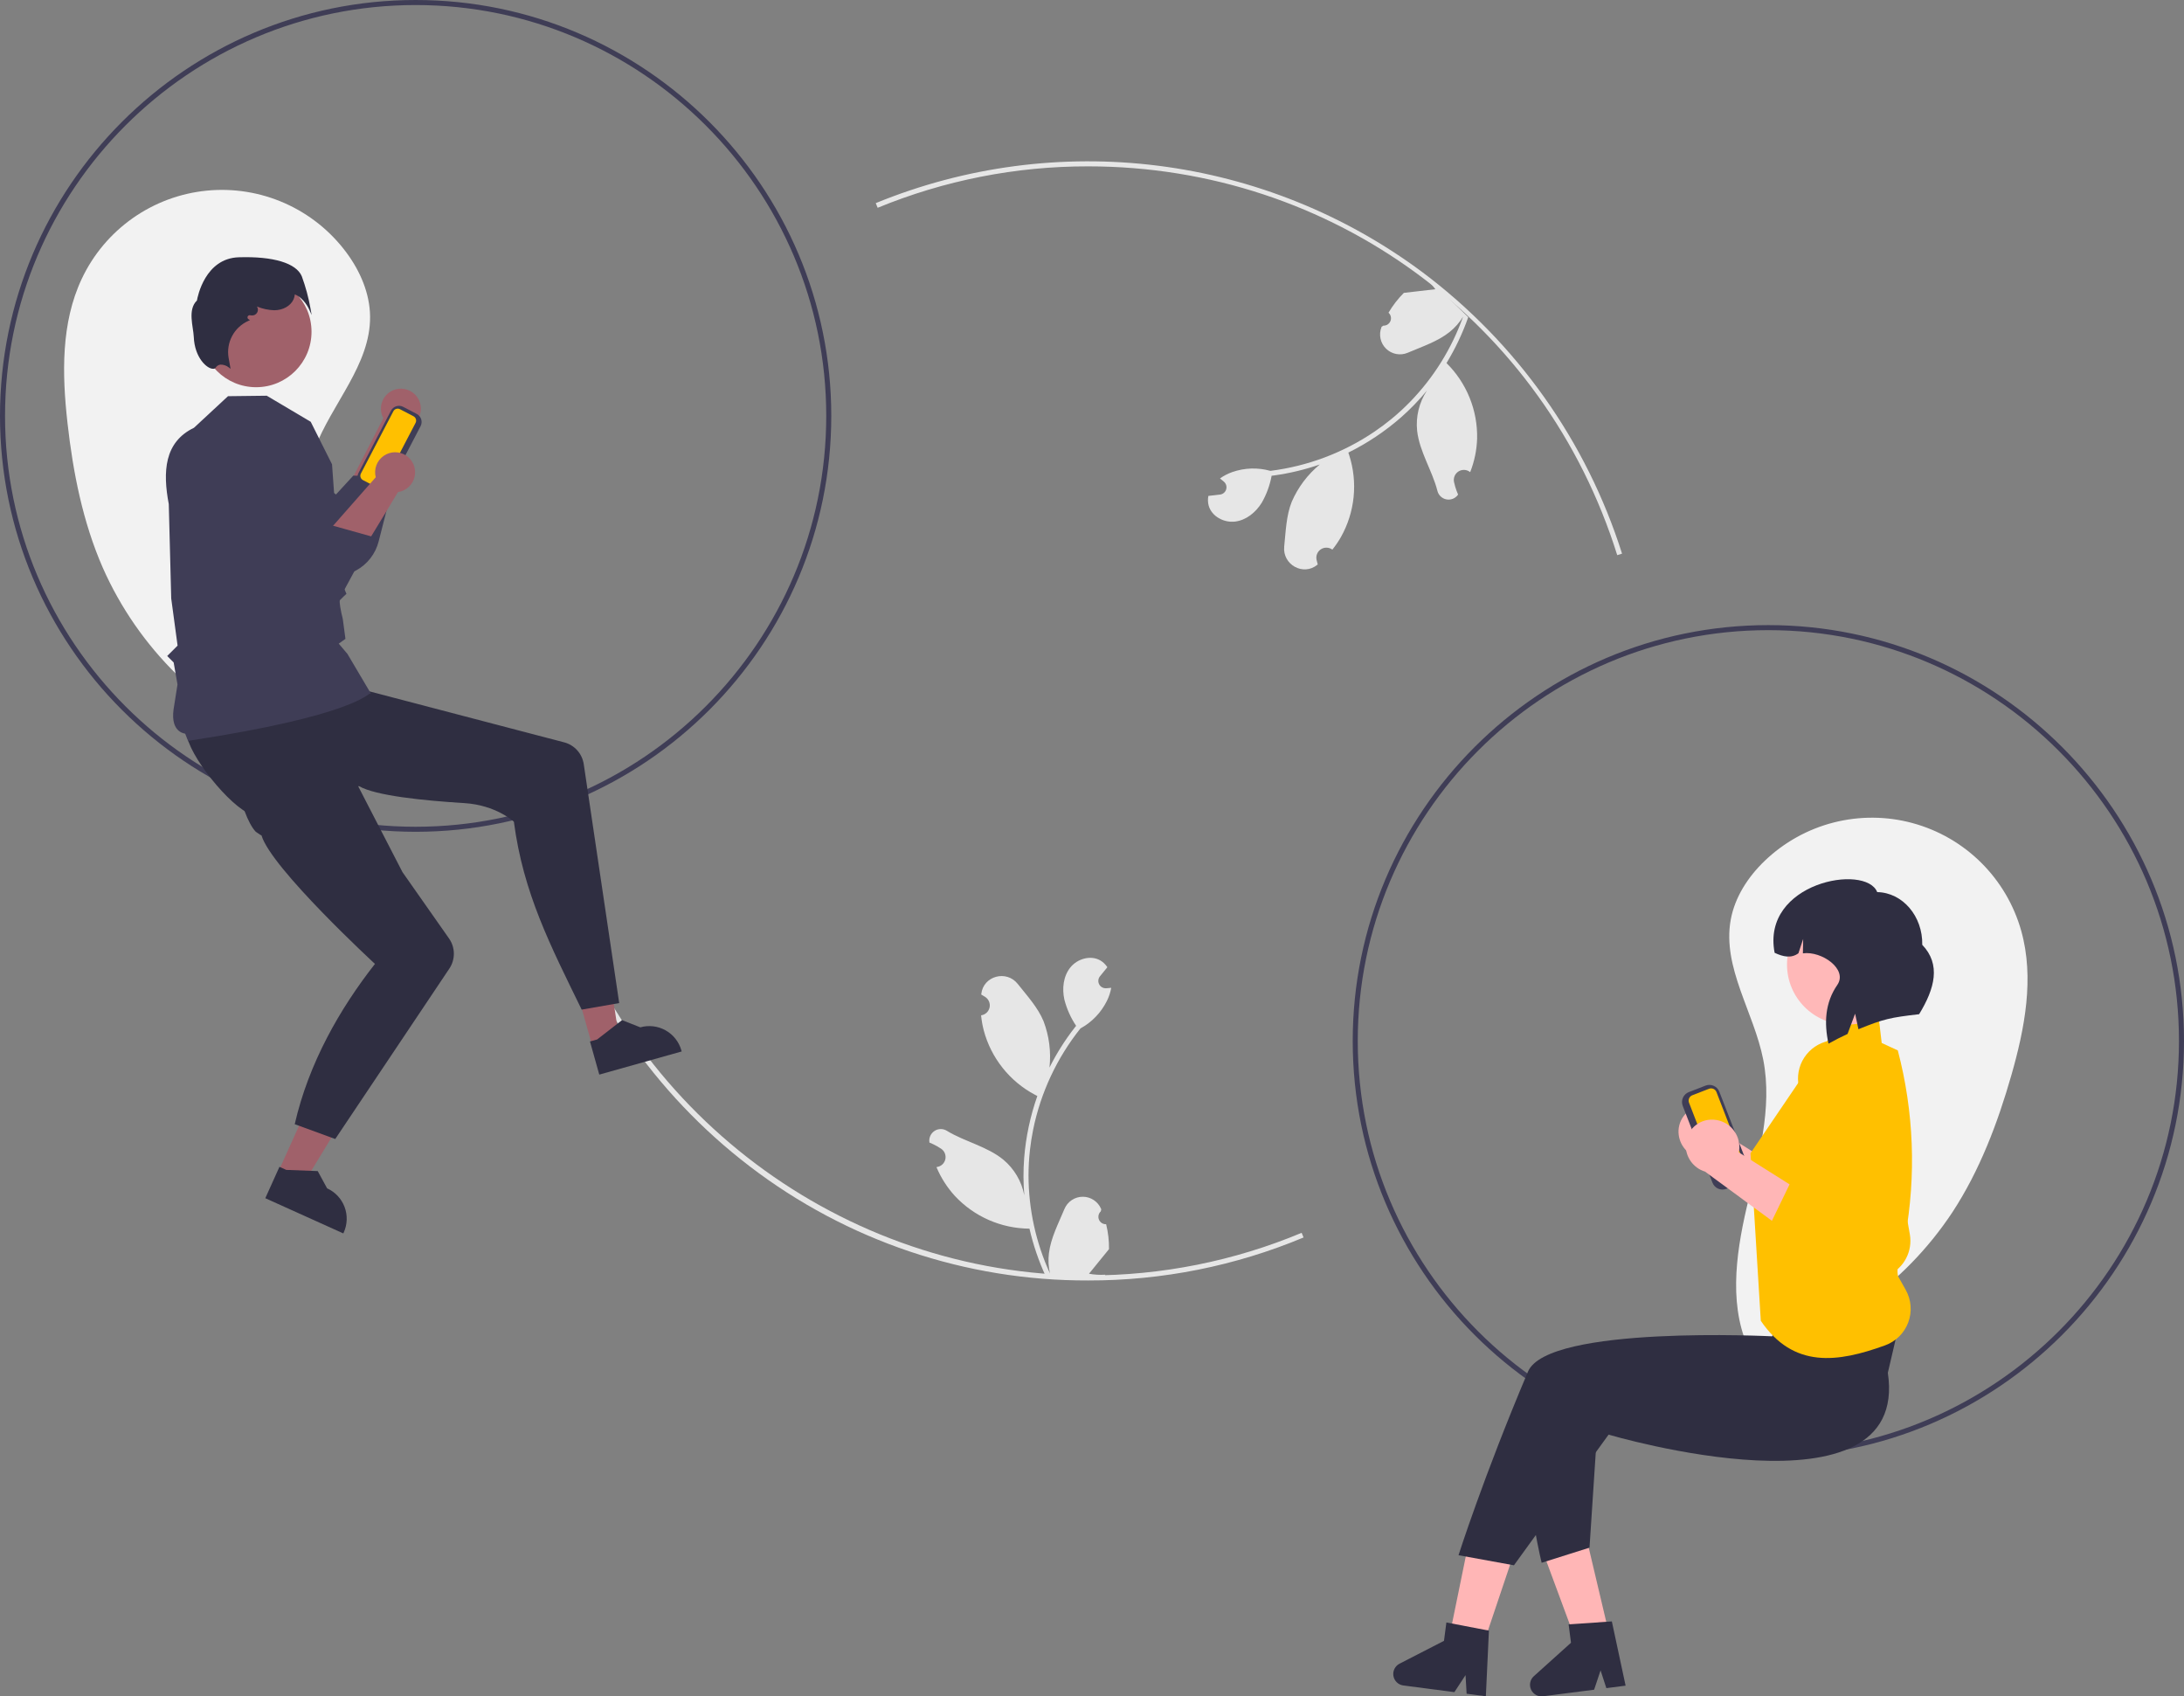 <svg width="922" height="716" viewBox="0 0 922 716" fill="none" xmlns="http://www.w3.org/2000/svg">
<rect x="0" y="0" width="922" height="716" fill="#808080" stroke="none"/>
<g clip-path="url(#clip0_34_265)">
<path d="M120.284 315.072C85.964 300.65 58.451 273.65 43.379 239.598C34.946 220.308 30.829 199.39 28.485 178.468C26.185 157.941 25.715 136.288 34.546 117.617C39.381 107.394 46.78 98.599 56.023 92.088C65.266 85.577 76.038 81.572 87.288 80.465C98.538 79.357 109.884 81.184 120.218 85.767C130.553 90.351 139.524 97.534 146.258 106.618C152.054 114.437 156.129 123.819 156.233 133.552C156.452 153.969 140.042 170.354 132.843 189.46C125.403 209.204 128.084 231.08 129.349 252.142C130.614 273.204 129.812 296.037 117.038 312.827" fill="#F2F2F2"/>
<path d="M735.819 573.24C772.064 564.746 803.692 542.715 824.23 511.655C835.761 494.043 843.308 474.104 849.107 453.866C854.797 434.01 858.87 412.739 853.276 392.856C850.213 381.97 844.383 372.063 836.355 364.101C828.327 356.139 818.374 350.393 807.466 347.424C796.558 344.455 785.067 344.363 774.113 347.158C763.159 349.953 753.116 355.539 744.962 363.372C737.943 370.114 732.361 378.684 730.636 388.264C727.017 408.359 740.465 427.252 744.378 447.292C748.422 468 742.131 489.122 737.373 509.678C732.614 530.234 729.598 552.882 739.394 571.567" fill="#F2F2F2"/>
<path d="M459.405 540.454C407.743 540.618 357.479 523.669 316.457 492.253C276.291 461.552 246.947 418.849 232.682 370.336L234.725 369.742C263.574 469.002 355.966 538.326 459.405 538.326C490.333 538.384 520.962 532.27 549.5 520.342L550.319 522.305C521.522 534.343 490.614 540.512 459.405 540.454Z" fill="#E6E6E6"/>
<path d="M682.733 234.317C652.045 136.163 562.297 70.216 459.405 70.216C428.915 70.161 398.713 76.102 370.514 87.702L369.705 85.734C407.426 70.279 448.501 64.843 488.942 69.953C529.383 75.064 567.817 90.547 600.512 114.901C640.303 144.724 669.764 186.259 684.763 233.682L682.733 234.317Z" fill="#E6E6E6"/>
<path d="M746.533 614.926C649.78 614.926 571.066 536.179 571.066 439.385C571.066 342.591 649.78 263.844 746.533 263.844C843.286 263.844 922 342.591 922 439.385C922 536.179 843.286 614.926 746.533 614.926ZM746.533 265.971C650.953 265.971 573.193 343.764 573.193 439.385C573.193 535.006 650.953 612.798 746.533 612.798C842.113 612.798 919.873 535.006 919.873 439.385C919.873 343.764 842.113 265.971 746.533 265.971Z" fill="#3F3D56"/>
<path d="M175.467 351.082C78.714 351.082 0 272.335 0 175.541C0 78.747 78.714 0 175.467 0C272.22 0 350.934 78.747 350.934 175.541C350.934 272.335 272.22 351.082 175.467 351.082ZM175.467 2.128C79.887 2.128 2.127 79.921 2.127 175.541C2.127 271.161 79.887 348.954 175.467 348.954C271.047 348.954 348.807 271.161 348.807 175.541C348.807 79.921 271.047 2.128 175.467 2.128Z" fill="#3F3D56"/>
<path d="M161.824 176.528L146.329 206.634L161.629 215.409C161.629 215.409 172.124 181.591 172.433 180.308C174.016 179.661 175.365 178.548 176.302 177.118C177.239 175.687 177.719 174.005 177.68 172.295C177.641 170.585 177.084 168.928 176.082 167.541C175.081 166.155 173.682 165.106 172.072 164.532C170.461 163.958 168.714 163.887 167.063 164.328C165.411 164.769 163.932 165.701 162.821 167.002C161.71 168.302 161.02 169.909 160.842 171.61C160.664 173.311 161.007 175.026 161.824 176.528V176.528Z" fill="#A0616A"/>
<path d="M82.305 180.623C89.217 206.242 114.061 222.513 134.691 242.021C137.231 242.913 139.929 243.264 142.613 243.053C145.297 242.842 147.908 242.074 150.278 240.796C152.648 239.518 154.725 237.76 156.377 235.633C158.029 233.507 159.22 231.058 159.872 228.445L166.825 201.223L149.153 200.75L141.839 208.702L118.174 191.832L82.305 180.623Z" fill="#3F3D56"/>
<path d="M720.447 466.661C723.447 466.857 726.253 468.217 728.267 470.451C730.28 472.685 731.343 475.618 731.229 478.624C731.196 479.234 731.112 479.841 730.979 480.438L765.053 501.914L746.215 510.249L716.746 488.577C714.315 487.834 712.198 486.307 710.725 484.233C709.253 482.16 708.508 479.657 708.607 477.115C708.677 475.67 709.031 474.252 709.649 472.943C710.267 471.635 711.136 470.46 712.208 469.488C713.279 468.515 714.531 467.763 715.893 467.275C717.255 466.787 718.7 466.571 720.145 466.642C720.246 466.647 720.346 466.653 720.447 466.661Z" fill="#FFB6B6"/>
<path d="M753.305 492.153L744.86 509.584L778.25 531.08C780.626 532.623 783.357 533.532 786.183 533.721C789.009 533.911 791.836 533.374 794.397 532.162C797.51 530.672 800.054 528.209 801.646 525.146C803.238 522.083 803.791 518.586 803.223 515.18L792.389 453.3C791.662 448.97 789.303 445.083 785.799 442.439C782.295 439.795 777.911 438.595 773.549 439.085C769.258 439.555 765.33 441.71 762.628 445.077C759.926 448.444 758.671 452.747 759.14 457.04C759.159 457.207 759.18 457.375 759.203 457.542C759.285 458.137 759.399 458.727 759.544 459.309L771.372 503.317L753.305 492.153Z" fill="#FFC000"/>
<path d="M722.958 499.22L710.384 466.762C709.955 465.651 709.984 464.415 710.465 463.325C710.945 462.236 711.839 461.381 712.948 460.95L720.019 458.208C721.13 457.779 722.365 457.808 723.454 458.289C724.543 458.77 725.397 459.663 725.829 460.773L738.403 493.232C738.832 494.343 738.803 495.579 738.322 496.668C737.841 497.758 736.948 498.612 735.838 499.044L728.767 501.785C727.657 502.214 726.422 502.185 725.332 501.704C724.243 501.223 723.389 500.33 722.958 499.22Z" fill="#3F3D56"/>
<path d="M714.417 462.284C713.819 462.517 713.338 462.977 713.079 463.565C712.82 464.152 712.804 464.818 713.035 465.416L725.609 497.875C725.842 498.473 726.302 498.954 726.889 499.213C727.476 499.473 728.141 499.488 728.74 499.257L735.811 496.515C736.409 496.283 736.89 495.822 737.149 495.235C737.408 494.648 737.424 493.982 737.193 493.383L724.619 460.925C724.386 460.327 723.926 459.846 723.339 459.586C722.752 459.327 722.086 459.312 721.488 459.543L714.417 462.284Z" fill="#FFC000"/>
<path d="M750.932 566.948H798.684V519.176H750.932V566.948Z" fill="#FFB8B8"/>
<path d="M637.689 659.868L619.452 653.729L609.296 703.391L621.653 707.55L637.689 659.868Z" fill="#FFB6B6"/>
<path d="M670.031 650.419L651.306 654.849L668.916 702.379L681.604 699.377L670.031 650.419Z" fill="#FFB6B6"/>
<path d="M796.971 579.428C806.542 643.261 679.088 605.522 679.088 605.522L639.126 660.673L615.73 656.417C615.73 656.417 626.257 623.309 645.058 578.925C653.407 559.214 748.211 564.03 748.211 564.03L750.179 548.575L804.415 547.511L796.971 579.428Z" fill="#2F2E41"/>
<path d="M675.065 591.827L640.353 592.626C645.917 640.508 650.824 659.609 650.824 659.609L671.029 653.226L675.065 591.827Z" fill="#2F2E41"/>
<path d="M769.691 441.546L779.303 429.186L793.013 428.592L794.382 440.216L801.175 443.35C807.959 469.132 809.006 496.088 804.244 522.319C803.334 523.177 802.669 524.262 802.317 525.462C801.966 526.663 801.941 527.936 802.245 529.149L802.686 530.906L802.645 530.97C801.199 533.252 800.709 536.011 801.279 538.652L804.524 544.419C805.688 546.493 806.387 548.796 806.571 551.167C806.756 553.539 806.422 555.922 805.592 558.151C804.763 560.381 803.458 562.403 801.769 564.076C800.079 565.75 798.046 567.036 795.809 567.844C775.867 575.075 757.173 577.769 743.343 557.476L738.994 486.759L769.691 441.546Z" fill="#FFC000"/>
<path d="M779.76 432.469C793.761 432.469 805.11 421.114 805.11 407.108C805.11 393.102 793.761 381.747 779.76 381.747C765.76 381.747 754.41 393.102 754.41 407.108C754.41 421.114 765.76 432.469 779.76 432.469Z" fill="#FFB8B8"/>
<path d="M792.486 376.536C803.22 376.742 811.733 386.703 811.501 398.783C819.444 407.075 816.817 417.221 810.18 428.07C798.04 429.48 795.205 430.067 784.558 434.411L783.155 427.853L779.976 436.394C777.27 437.641 774.585 439.011 771.92 440.503C770.005 431.715 770.479 423.172 775.627 415.732C780.2 409.122 769.071 401.274 761.112 402.383L761.229 396.312L759.23 402.347C756.128 404.628 752.696 403.802 749.177 402.154V402.154C743.47 372.483 787.652 364.369 792.486 376.536Z" fill="#2F2E41"/>
<path d="M627.271 715.95L619.146 714.888L618.697 707.024L613.981 714.213L592.431 711.397C591.398 711.262 590.435 710.8 589.683 710.079C588.931 709.358 588.429 708.415 588.25 707.388C588.072 706.362 588.226 705.305 588.69 704.372C589.155 703.439 589.905 702.679 590.832 702.203L609.593 692.562L610.607 684.803L628.566 688.249L627.271 715.95Z" fill="#2F2E41"/>
<path d="M686.266 711.473L678.139 712.519L675.701 705.03L672.973 713.184L651.418 715.959C650.385 716.092 649.336 715.892 648.425 715.386C647.514 714.881 646.788 714.097 646.354 713.15C645.919 712.203 645.799 711.141 646.01 710.121C646.221 709.1 646.753 708.174 647.528 707.477L663.211 693.368L662.213 685.608L680.458 684.358L686.266 711.473Z" fill="#2F2E41"/>
<path d="M723.504 472.594C726.504 472.79 729.31 474.15 731.324 476.384C733.337 478.619 734.4 481.551 734.285 484.557C734.253 485.168 734.169 485.775 734.036 486.371L768.11 507.847L749.272 516.182L719.803 494.511C717.372 493.768 715.255 492.24 713.782 490.166C712.31 488.093 711.565 485.59 711.664 483.049C711.734 481.603 712.088 480.185 712.706 478.877C713.324 477.568 714.193 476.394 715.265 475.421C716.336 474.449 717.588 473.697 718.95 473.208C720.312 472.72 721.757 472.505 723.202 472.575C723.303 472.58 723.403 472.586 723.504 472.594Z" fill="#FFB6B6"/>
<path d="M756.362 498.086L747.917 515.518L781.307 537.013C783.683 538.556 786.414 539.465 789.24 539.655C792.066 539.844 794.893 539.307 797.454 538.096C800.566 536.605 803.11 534.143 804.703 531.08C806.295 528.017 806.848 524.519 806.28 521.113L795.446 459.233C794.718 454.903 792.36 451.016 788.856 448.372C785.351 445.728 780.968 444.528 776.606 445.019C774.481 445.251 772.424 445.9 770.55 446.928C768.676 447.956 767.023 449.343 765.685 451.01C764.347 452.678 763.35 454.592 762.752 456.645C762.153 458.697 761.965 460.847 762.197 462.973C762.216 463.141 762.237 463.308 762.26 463.476C762.342 464.07 762.456 464.66 762.601 465.242L774.429 509.25L756.362 498.086Z" fill="#FFC000"/>
<path d="M117.419 494.724L128.13 499.557L151.864 460.527L136.056 453.393L117.419 494.724Z" fill="#A0616A"/>
<path d="M112.001 505.731L144.938 520.596L145.126 520.179C146.659 516.778 146.78 512.906 145.46 509.416C144.141 505.926 141.49 503.103 138.09 501.568L138.089 501.568L134.132 494.286L120.848 493.786L117.973 492.489L112.001 505.731Z" fill="#2F2E41"/>
<path d="M250.077 441.645L261.389 438.469L254.523 393.302L237.826 397.992L250.077 441.645Z" fill="#A0616A"/>
<path d="M252.991 453.564L287.779 443.794L287.656 443.354C286.647 439.761 284.254 436.716 281.002 434.889C277.75 433.062 273.906 432.602 270.314 433.61L270.313 433.61L262.606 430.572L252.103 438.725L249.066 439.577L252.991 453.564Z" fill="#2F2E41"/>
<path d="M78.863 309.672C79.152 318.045 96.952 340.634 106.313 343.873C107.904 344.424 108.834 344.728 108.834 344.728L112.092 343.742L151.549 331.8C158.458 335.865 179.068 337.933 195.979 338.967C209.439 339.787 216.941 346.827 216.941 346.827C220.912 377.039 232.36 399.064 245.561 426.134L261.404 423.378L246.437 322.545C246.114 320.367 245.158 318.333 243.689 316.694C242.219 315.055 240.301 313.885 238.172 313.328L130.505 285.153C130.505 285.153 124.567 284.078 112.044 290.121C91.427 300.072 78.656 303.58 78.863 309.672Z" fill="#2F2E41"/>
<path d="M99.436 308.052C95.825 315.611 101.176 343.873 107.982 351.073L109.789 352.302L110.399 352.62C114.482 366.436 158.294 406.843 158.294 406.843C143.495 425.704 130.307 448.713 124.422 474.493L141.534 480.748L189.702 408.81C190.963 406.926 191.625 404.704 191.6 402.436C191.576 400.168 190.865 397.961 189.563 396.105L169.912 368.102L137.893 306.053C115.013 305.347 102.067 302.554 99.436 308.052Z" fill="#2F2E41"/>
<path d="M79.507 312.964C79.454 312.964 78.199 309.679 78.174 309.672C77.748 309.553 71.974 308.983 73.273 299.421L74.934 288.897L73.312 279.605L70.585 276.876L74.968 272.491L72.282 252.601L71.25 212.777C68.662 199.098 69.338 186.587 81.878 180.562L96.256 167.221L112.616 167.023L131.177 178.031L140.169 195.966L143.657 244.572L146.262 250.652L146.039 250.854C146.021 250.869 144.286 252.439 143.507 253.302C143.129 253.839 143.838 257.844 144.712 261.246L145.834 269.642L143.007 271.663L146.682 276.006L156.701 292.948L156.101 292.798C155.425 292.63 149.124 302.091 79.97 312.613C79.65 312.661 79.639 312.964 79.507 312.964Z" fill="#3F3D56"/>
<path d="M158.693 207.769L152.968 204.78C152.07 204.31 151.395 203.502 151.091 202.535C150.787 201.568 150.879 200.519 151.347 199.619L165.054 173.341C165.524 172.442 166.331 171.767 167.298 171.463C168.265 171.159 169.313 171.251 170.212 171.719L175.937 174.708C176.835 175.178 177.51 175.985 177.814 176.953C178.118 177.92 178.026 178.969 177.558 179.868L163.851 206.147C163.382 207.045 162.575 207.721 161.607 208.025C160.64 208.329 159.592 208.237 158.693 207.769Z" fill="#3F3D56"/>
<path d="M168.843 172.71C168.359 172.457 167.794 172.408 167.273 172.572C166.752 172.735 166.317 173.099 166.063 173.584L152.357 199.862C152.105 200.347 152.055 200.912 152.219 201.433C152.383 201.955 152.746 202.39 153.23 202.643L158.955 205.632C159.44 205.884 160.005 205.934 160.526 205.77C161.047 205.606 161.482 205.242 161.735 204.758L175.442 178.479C175.694 177.994 175.743 177.429 175.58 176.908C175.416 176.387 175.052 175.952 174.568 175.698L168.843 172.71Z" fill="#FFC000"/>
<path d="M108.122 163.435C121.041 163.435 131.513 152.958 131.513 140.034C131.513 127.11 121.041 116.633 108.122 116.633C95.204 116.633 84.731 127.11 84.731 140.034C84.731 152.958 95.204 163.435 108.122 163.435Z" fill="#A0616A"/>
<path d="M96.618 155.106C95.592 154.29 94.313 153.861 93.003 153.892C92.597 153.959 92.209 154.111 91.866 154.339C91.523 154.567 91.232 154.865 91.013 155.214C90.891 155.367 90.733 155.488 90.553 155.564C90.373 155.641 90.176 155.672 89.981 155.653C87.485 155.744 82.165 151.112 81.802 142.174C81.629 137.926 79.088 130.739 83.132 126.846C83.404 125.275 86.562 109.037 100.797 108.59C115.371 108.126 125.072 111.055 127.403 116.612C129.021 121.023 130.252 125.568 131.08 130.194L131.569 132.944L130.427 130.395C130.405 130.347 128.323 125.783 124.46 124.26C124.398 125.003 124.209 125.73 123.902 126.409C122.642 129.142 119.465 130.925 115.809 130.952C113.282 130.874 110.791 130.338 108.455 129.37C108.72 129.752 108.868 130.202 108.883 130.666C108.897 131.131 108.777 131.589 108.537 131.987C108.297 132.384 107.948 132.704 107.53 132.907C107.113 133.11 106.645 133.188 106.185 133.132L105.509 133.048C105.296 133.021 105.08 133.07 104.899 133.186C104.718 133.302 104.584 133.477 104.519 133.682C104.454 133.886 104.463 134.107 104.543 134.306C104.624 134.505 104.772 134.67 104.961 134.771L105.557 135.089L104.834 135.439C101.926 136.737 99.53 138.962 98.021 141.767C96.511 144.572 95.973 147.798 96.491 150.941L97.333 155.681L96.618 155.106Z" fill="#2F2E41"/>
<path d="M466.966 516.707C466.326 516.736 465.693 516.568 465.152 516.226C464.611 515.883 464.188 515.382 463.941 514.791C463.694 514.2 463.635 513.547 463.771 512.921C463.907 512.295 464.232 511.726 464.702 511.291L464.916 510.44C464.888 510.372 464.86 510.304 464.831 510.236C464.187 508.713 463.107 507.415 461.727 506.504C460.348 505.593 458.73 505.111 457.077 505.117C455.424 505.123 453.81 505.618 452.437 506.539C451.064 507.46 449.994 508.766 449.361 510.294C446.83 516.39 443.609 522.497 442.816 528.944C442.466 531.793 442.614 534.681 443.251 537.48C437.308 524.511 434.222 510.415 434.202 496.148C434.201 492.568 434.4 488.99 434.798 485.432C435.127 482.515 435.583 479.619 436.167 476.744C439.352 461.143 446.191 446.521 456.122 434.078C460.929 431.454 464.816 427.419 467.26 422.517C468.145 420.755 468.771 418.874 469.118 416.933C468.576 417.004 468.025 417.048 467.482 417.084C467.313 417.093 467.136 417.102 466.967 417.111L466.903 417.114C466.307 417.14 465.716 416.994 465.201 416.693C464.687 416.391 464.27 415.947 464.001 415.415C463.733 414.882 463.624 414.282 463.688 413.689C463.752 413.096 463.986 412.534 464.362 412.07C464.596 411.782 464.83 411.494 465.064 411.206C465.42 410.761 465.785 410.326 466.14 409.881C466.181 409.839 466.22 409.794 466.256 409.748C466.665 409.241 467.073 408.743 467.482 408.236C466.736 407.077 465.732 406.106 464.549 405.399C460.451 402.998 454.798 404.661 451.838 408.369C448.869 412.077 448.309 417.28 449.34 421.913C450.354 425.855 452.031 429.596 454.3 432.975C454.078 433.26 453.847 433.535 453.625 433.82C449.562 439.045 446.022 444.657 443.054 450.574C443.776 443.945 442.914 437.24 440.54 431.01C438.134 425.203 433.625 420.313 429.654 415.294C424.884 409.264 415.102 411.896 414.262 419.539C414.254 419.613 414.246 419.687 414.238 419.761C414.828 420.093 415.405 420.447 415.97 420.821C416.68 421.295 417.23 421.973 417.548 422.765C417.866 423.558 417.938 424.428 417.753 425.261C417.568 426.095 417.136 426.853 416.513 427.437C415.891 428.021 415.106 428.403 414.262 428.533L414.176 428.546C414.386 430.673 414.758 432.781 415.287 434.851C416.821 440.631 419.533 446.032 423.251 450.714C426.97 455.397 431.615 459.26 436.896 462.063C437.243 462.24 437.58 462.418 437.927 462.587C434.945 471.041 433.075 479.848 432.363 488.785C431.96 494.057 431.983 499.354 432.434 504.622L432.407 504.436C431.269 498.577 428.145 493.291 423.563 489.469C416.756 483.876 407.14 481.816 399.798 477.32C399.017 476.819 398.11 476.551 397.183 476.549C396.255 476.547 395.347 476.81 394.564 477.307C393.781 477.805 393.157 478.516 392.765 479.357C392.373 480.197 392.229 481.133 392.351 482.052C392.36 482.118 392.371 482.183 392.381 482.249C393.475 482.695 394.541 483.208 395.572 483.787C396.162 484.12 396.739 484.473 397.304 484.847C398.014 485.321 398.564 485.999 398.882 486.792C399.2 487.584 399.271 488.454 399.086 489.288C398.902 490.121 398.47 490.88 397.847 491.464C397.224 492.047 396.44 492.429 395.596 492.56L395.509 492.573C395.447 492.582 395.394 492.591 395.332 492.6C397.202 497.067 399.827 501.179 403.092 504.756C407.125 509.085 411.999 512.545 417.416 514.922C422.833 517.3 428.678 518.546 434.594 518.584H434.603C436.208 525.564 438.535 532.359 441.545 538.859H466.344C466.433 538.583 466.513 538.298 466.593 538.023C464.298 538.167 461.993 538.03 459.731 537.614C461.571 535.355 463.411 533.078 465.251 530.82C465.292 530.778 465.331 530.733 465.367 530.686C466.3 529.53 467.242 528.383 468.176 527.227L468.176 527.226C468.226 523.682 467.819 520.147 466.967 516.707L466.966 516.707Z" fill="#E6E6E6"/>
<path d="M586.176 131.993C586.654 132.419 586.99 132.981 587.139 133.605C587.287 134.228 587.241 134.882 587.005 135.477C586.77 136.073 586.357 136.582 585.823 136.935C585.288 137.288 584.659 137.469 584.018 137.452L583.271 137.912C583.244 137.981 583.217 138.049 583.19 138.118C582.589 139.658 582.456 141.342 582.809 142.958C583.161 144.573 583.983 146.049 585.171 147.198C586.359 148.348 587.861 149.121 589.486 149.42C591.112 149.719 592.79 149.531 594.309 148.879C600.374 146.28 606.942 144.156 612.007 140.093C614.246 138.297 616.155 136.125 617.651 133.676C612.859 147.113 605.235 159.363 595.295 169.594C592.798 172.158 590.16 174.581 587.393 176.852C585.122 178.711 582.775 180.466 580.351 182.118C567.186 191.066 552.086 196.762 536.293 198.738C531.021 197.261 525.422 197.436 520.252 199.24C518.388 199.884 516.628 200.794 515.025 201.942C515.463 202.27 515.889 202.623 516.302 202.976C516.429 203.088 516.563 203.205 516.69 203.317L516.737 203.359C517.183 203.756 517.504 204.274 517.662 204.849C517.821 205.424 517.81 206.033 517.63 206.602C517.451 207.171 517.111 207.676 516.651 208.057C516.191 208.437 515.631 208.676 515.039 208.745C514.67 208.788 514.301 208.831 513.933 208.874C513.368 208.944 512.803 209.001 512.238 209.072C512.179 209.073 512.12 209.078 512.062 209.086C511.416 209.164 510.775 209.235 510.129 209.313C509.855 210.664 509.896 212.06 510.25 213.392C511.51 217.973 516.719 220.729 521.425 220.141C526.139 219.558 530.169 216.224 532.663 212.186C534.687 208.655 536.096 204.805 536.829 200.801C537.186 200.752 537.544 200.716 537.902 200.667C544.457 199.761 550.907 198.215 557.161 196.05C552.019 200.293 547.958 205.697 545.312 211.816C542.984 217.654 542.801 224.305 542.143 230.672C541.353 238.321 550.193 243.266 556.127 238.38C556.185 238.332 556.242 238.285 556.299 238.237C556.109 237.587 555.942 236.931 555.798 236.269C555.621 235.433 555.7 234.564 556.025 233.774C556.35 232.985 556.906 232.312 557.62 231.844C558.334 231.376 559.172 231.134 560.026 231.151C560.879 231.168 561.707 231.442 562.402 231.938L562.473 231.989C563.807 230.319 565.011 228.55 566.077 226.698C569.01 221.487 570.836 215.727 571.44 209.777C572.044 203.827 571.413 197.817 569.586 192.123C569.462 191.753 569.344 191.39 569.214 191.027C577.248 187.055 584.731 182.054 591.476 176.151C595.443 172.657 599.121 168.847 602.474 164.76L602.363 164.912C599.091 169.902 597.64 175.869 598.255 181.806C599.227 190.564 604.676 198.753 606.798 207.1C607.007 208.004 607.471 208.829 608.133 209.478C608.796 210.127 609.63 210.574 610.537 210.764C611.445 210.954 612.388 210.881 613.256 210.553C614.123 210.224 614.878 209.655 615.433 208.911C615.471 208.857 615.51 208.804 615.548 208.75C615.076 207.666 614.671 206.554 614.336 205.42C614.146 204.77 613.979 204.113 613.835 203.451C613.658 202.616 613.737 201.747 614.062 200.957C614.387 200.167 614.943 199.495 615.657 199.026C616.371 198.558 617.209 198.317 618.063 198.334C618.916 198.35 619.744 198.625 620.439 199.121L620.51 199.171C620.561 199.208 620.606 199.239 620.656 199.276C622.434 194.771 623.423 189.993 623.58 185.153C623.713 179.236 622.635 173.355 620.415 167.87C618.195 162.384 614.878 157.411 610.668 153.253L610.662 153.247C614.382 147.127 617.456 140.636 619.835 133.88L602.075 116.564C601.819 116.699 601.564 116.847 601.314 116.988C603.059 118.488 604.613 120.195 605.943 122.073C603.049 122.406 600.143 122.751 597.25 123.084C597.191 123.085 597.132 123.09 597.074 123.099C595.599 123.275 594.124 123.438 592.649 123.615L592.648 123.615C590.14 126.118 587.965 128.934 586.176 131.992L586.176 131.993Z" fill="#E6E6E6"/>
<path d="M158.626 201.44L136.262 226.859L148.962 239.1C148.962 239.1 167.381 208.862 167.994 207.693C169.686 207.451 171.266 206.702 172.523 205.542C173.78 204.383 174.656 202.87 175.035 201.202C175.413 199.534 175.277 197.79 174.644 196.202C174.01 194.613 172.909 193.254 171.487 192.305C170.065 191.356 168.388 190.861 166.679 190.885C164.969 190.91 163.308 191.454 161.914 192.444C160.52 193.434 159.459 194.824 158.872 196.43C158.285 198.037 158.199 199.784 158.626 201.44Z" fill="#A0616A"/>
<path d="M80.508 186.018C80.968 212.55 101.097 234.389 116.352 258.339C118.598 259.824 121.129 260.823 123.784 261.273C126.438 261.723 129.157 261.614 131.767 260.953C134.377 260.292 136.82 259.093 138.94 257.433C141.061 255.774 142.812 253.69 144.081 251.315L157.458 226.609L140.434 221.841L131.403 227.769L112.564 205.636L80.508 186.018Z" fill="#3F3D56"/>
</g>
<defs>
<clipPath id="clip0_34_265">
<rect width="922" height="716" fill="white"/>
</clipPath>
</defs>
</svg>
